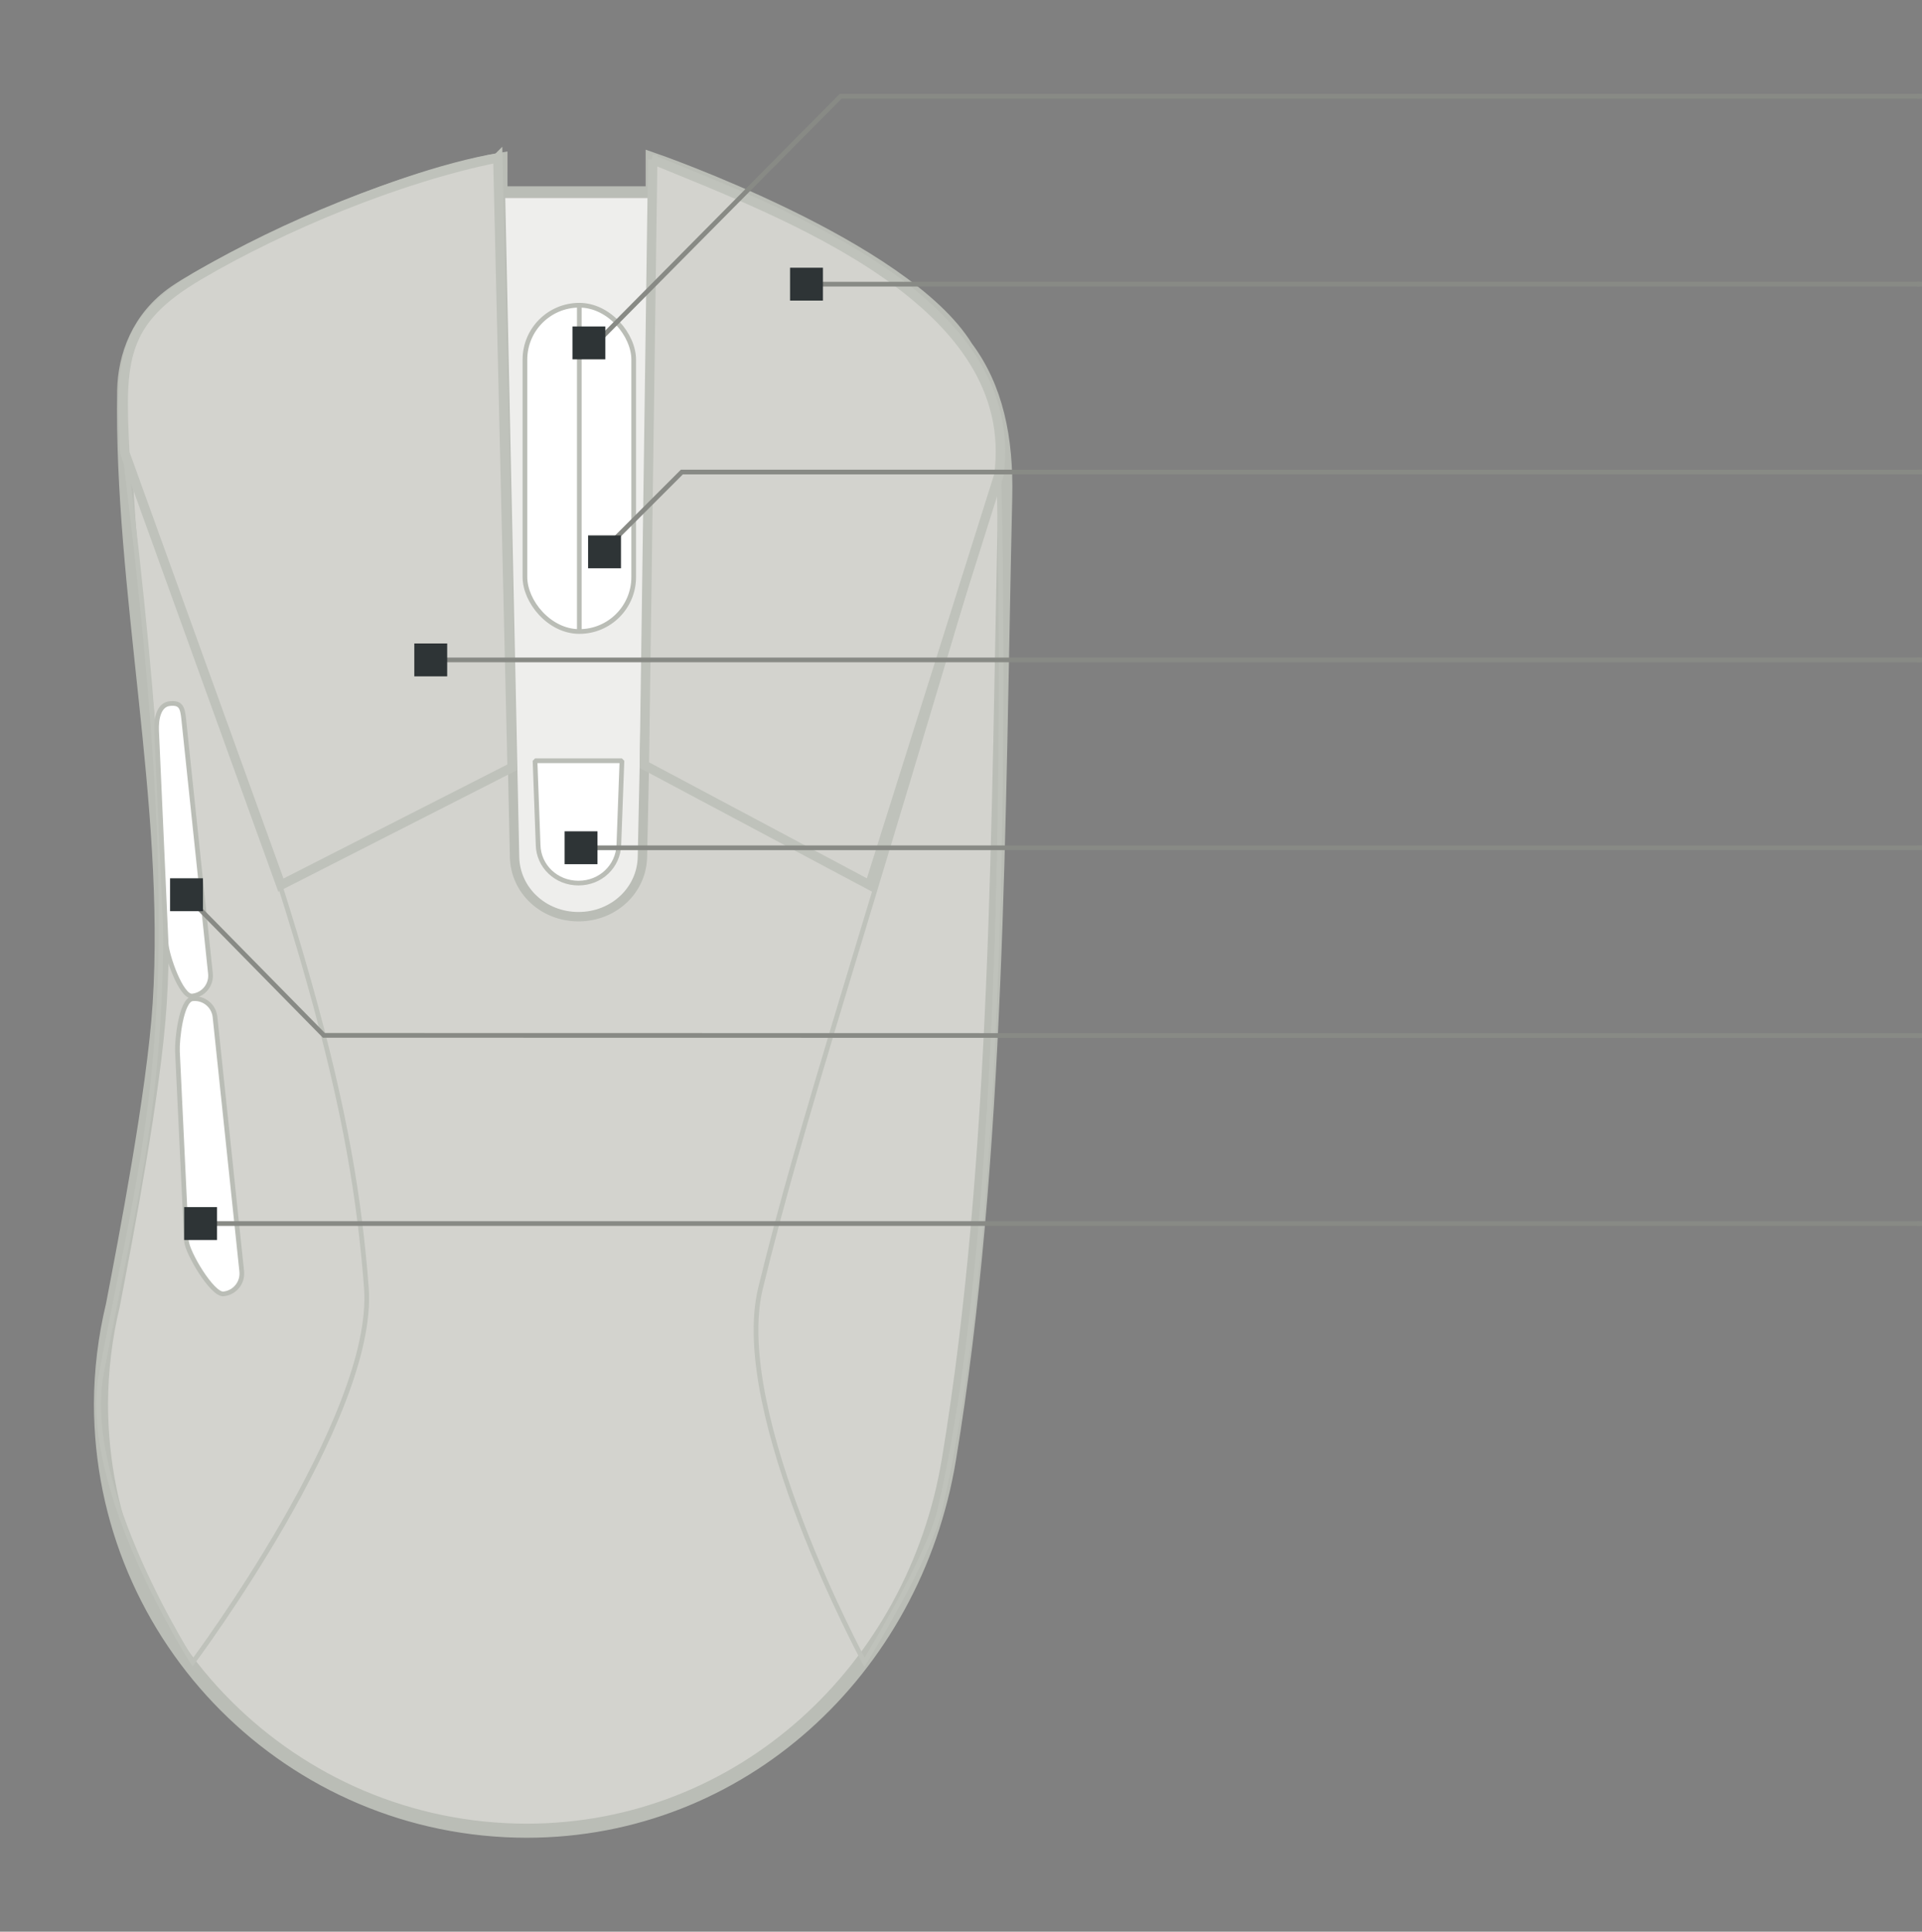 <?xml version="1.0" encoding="UTF-8" standalone="no"?>
<!-- Created with Inkscape (http://www.inkscape.org/) -->

<svg
        xmlns:dc="http://purl.org/dc/elements/1.1/"
        xmlns:cc="http://creativecommons.org/ns#"
        xmlns:rdf="http://www.w3.org/1999/02/22-rdf-syntax-ns#"
        xmlns:svg="http://www.w3.org/2000/svg"
        xmlns="http://www.w3.org/2000/svg"
        xmlns:sodipodi="http://sodipodi.sourceforge.net/DTD/sodipodi-0.dtd"
        xmlns:inkscape="http://www.inkscape.org/namespaces/inkscape"
        width="409.208"
        height="411.271"
        viewBox="0 0 409.208 411.271"
        version="1.1"
        id="svg8"
        inkscape:version="0.92.5 (2060ec1f9f, 2020-09-24)"
        sodipodi:docname="logitech-g403.svg"
        inkscape:export-filename="logitech-mx-vertical.png"
        inkscape:export-xdpi="96"
        inkscape:export-ydpi="96">
    <rect x="0" y="0" width="409.208" height="411.271" fill="#808080" stroke="none"/>
    <defs
            id="defs2" />
    <sodipodi:namedview
            id="base"
            pagecolor="#ffffff"
            bordercolor="#666666"
            borderopacity="1.0"
            inkscape:pageopacity="0.0"
            inkscape:pageshadow="2"
            inkscape:zoom="1.42"
            inkscape:cx="223.25242"
            inkscape:cy="156.77583"
            inkscape:document-units="px"
            inkscape:current-layer="LEDs"
            inkscape:document-rotation="0"
            showgrid="false"
            units="px"
            borderlayer="true"
            inkscape:showpageshadow="false"
            inkscape:pagecheckerboard="false"
            showguides="true"
            inkscape:window-width="2560"
            inkscape:window-height="1412"
            inkscape:window-x="0"
            inkscape:window-y="0"
            inkscape:window-maximized="1"
            fit-margin-top="20"
            fit-margin-left="20"
            fit-margin-bottom="20"
            fit-margin-right="0">
        <inkscape:grid
                type="xygrid"
                id="grid956"
                originx="-68.792"
                originy="1.277" />
    </sodipodi:namedview>
    <g
            inkscape:groupmode="layer"
            id="Device"
            inkscape:label="Device"
            transform="translate(-68.792,-390.006)">
        <path
                inkscape:connector-curvature="0"
                style="color:#000000;overflow:visible;opacity:1;vector-effect:none;fill:#d3d3ce;fill-opacity:1;stroke:#babdb6;stroke-width:3;stroke-linecap:butt;stroke-linejoin:miter;stroke-miterlimit:4;stroke-dasharray:none;stroke-dashoffset:0;stroke-opacity:1;marker:none;marker-start:none;marker-mid:none;marker-end:none;paint-order:normal"
                d="m 175.345,424.021 c -24.661,4.082 -60.181,22.019 -69.185,28.185 -7.933,5.432 -10.801,13.702 -10.925,20.945 -0.724,42.301 10.273,88.048 7.561,130.503 -1.21,18.944 -7.437,51.012 -9.97,64.242 -1.651,6.853 -2.501,13.875 -2.535,20.925 2.7e-4,50.234 40.61,90.956 90.706,90.957 45.469,-0.05 82.396,-34.07 89.827,-79.053 10.661,-64.533 10.426,-136.397 11.985,-204.916 0.285,-12.509 -1.943,-23.293 -8.324,-31.803 -13.261,-21.571 -66.731,-40.029 -66.731,-40.029 v 7.191 h -32.411 z"
                id="path870"
                sodipodi:nodetypes="cssscccssccccc" />
        <path
                style="color:#000000;overflow:visible;opacity:1;vector-effect:none;fill:#eeeeec;fill-opacity:1;stroke:#babdb6;stroke-width:2;stroke-linecap:butt;stroke-linejoin:bevel;stroke-miterlimit:4;stroke-dasharray:none;stroke-dashoffset:0;stroke-opacity:1;marker:none;marker-start:none;marker-mid:none;marker-end:none;paint-order:normal"
                d="m 208.568,431.167 -3,141.314 c -0.149,7.029 -6.071,12.691 -13.611,12.691 -7.541,0 -13.462,-5.662 -13.611,-12.691 l -3,-141.314 z"
                id="rect913"
                inkscape:connector-curvature="0"
                sodipodi:nodetypes="cssscc" />
        <path
                sodipodi:nodetypes="cscsc"
                inkscape:connector-curvature="0"
                id="path950"
                d="m 95.373,486.434 c 38.955,101.121 48.667,140.671 51.423,177.844 2.036,27.474 -36.962,79.629 -36.962,79.629 0,0 -24.034,-37.16 -19.464,-61.451 10.259,-54.532 19.996,-75.996 5.003,-196.022 z"
                style="color:#000000;overflow:visible;opacity:1;vector-effect:none;fill:none;fill-opacity:1;stroke:#bfc2bb;stroke-width:1;stroke-linecap:square;stroke-linejoin:miter;stroke-miterlimit:4;stroke-dasharray:none;stroke-dashoffset:0;stroke-opacity:1;marker:none;marker-start:none;marker-mid:none;marker-end:none;paint-order:normal" />
        <path
                style="color:#000000;overflow:visible;opacity:1;vector-effect:none;fill:#ffffff;fill-opacity:1;stroke:#babdb6;stroke-width:1;stroke-linecap:butt;stroke-linejoin:bevel;stroke-miterlimit:4;stroke-dasharray:none;stroke-dashoffset:0;stroke-opacity:1;marker:none;marker-start:none;marker-mid:none;marker-end:none;paint-order:normal"
                d="m 104.936,539.808 c 2.402,-0.252 2.718,0.905 2.97,3.307 l 5.692,54.168 c 0.252,2.402 -1.478,4.539 -3.88,4.791 -2.402,0.252 -5.449,-8.754 -5.557,-11.166 l -2.03,-45.313 c -0.108,-2.413 0.403,-5.533 2.805,-5.786 z"
                id="button4"
                inkscape:connector-curvature="0"
                sodipodi:nodetypes="sssssss"
                inkscape:label="#rect921" />
        <path
                sodipodi:nodetypes="sssssss"
                inkscape:connector-curvature="0"
                id="button3"
                d="m 109.778,602.649 c 2.402,-0.252 4.539,1.478 4.791,3.88 l 5.692,54.168 c 0.252,2.402 -1.478,4.539 -3.88,4.791 -2.402,0.252 -7.778,-8.877 -7.892,-11.289 l -1.918,-40.363 c -0.115,-2.412 0.806,-10.935 3.208,-11.187 z"
                style="color:#000000;overflow:visible;opacity:1;vector-effect:none;fill:#ffffff;fill-opacity:1;stroke:#babdb6;stroke-width:1;stroke-linecap:butt;stroke-linejoin:bevel;stroke-miterlimit:4;stroke-dasharray:none;stroke-dashoffset:0;stroke-opacity:1;marker:none;marker-start:none;marker-mid:none;marker-end:none;paint-order:normal"
                inkscape:label="#path924" />
        <rect
                style="color:#000000;overflow:visible;opacity:1;vector-effect:none;fill:#ffffff;fill-opacity:1;stroke:#babdb6;stroke-width:1;stroke-linecap:butt;stroke-linejoin:bevel;stroke-miterlimit:4;stroke-dasharray:none;stroke-dashoffset:0;stroke-opacity:1;marker:none;marker-start:none;marker-mid:none;marker-end:none;paint-order:normal"
                id="button2"
                width="23.156"
                height="69.468"
                x="180.554"
                y="454.991"
                rx="11.578"
                ry="11.578"
                inkscape:label="#rect932" />
        <path
                sodipodi:nodetypes="cssscc"
                inkscape:connector-curvature="0"
                id="button5"
                d="m 201.207,551.976 -0.657,17.929 c -0.165,4.496 -3.833,8.12 -8.594,8.12 -4.761,0 -8.5,-3.623 -8.594,-8.12 l -0.657,-17.929 z"
                style="color:#000000;overflow:visible;opacity:1;vector-effect:none;fill:#ffffff;fill-opacity:1;stroke:#babdb6;stroke-width:1;stroke-linecap:butt;stroke-linejoin:bevel;stroke-miterlimit:4;stroke-dasharray:none;stroke-dashoffset:0;stroke-opacity:1;marker:none;marker-start:none;marker-mid:none;marker-end:none;paint-order:normal"
                inkscape:label="#path942" />
        <path
                style="color:#000000;overflow:visible;opacity:1;vector-effect:none;fill:none;fill-opacity:1;stroke:#bfc2bb;stroke-width:1;stroke-linecap:square;stroke-linejoin:miter;stroke-miterlimit:4;stroke-dasharray:none;stroke-dashoffset:0;stroke-opacity:1;marker:none;marker-start:none;marker-mid:none;marker-end:none;paint-order:normal"
                d="m 281.457,491.146 c -30.158,102.598 -42.114,137.634 -50.744,173.132 -6.508,26.77 22.137,79.629 22.137,79.629 0,0 13.59,-21.972 16.075,-32.607 16.804,-71.924 12.533,-220.154 12.533,-220.154 z"
                id="path946"
                inkscape:connector-curvature="0"
                sodipodi:nodetypes="cscsc" />
        <path
                style="color:#000000;overflow:visible;opacity:1;vector-effect:none;fill:#d3d3ce;fill-opacity:1;stroke:#bfc2bb;stroke-width:2;stroke-linecap:square;stroke-linejoin:miter;stroke-miterlimit:4;stroke-dasharray:none;stroke-dashoffset:0;stroke-opacity:1;marker:none;marker-start:none;marker-mid:none;marker-end:none;paint-order:normal"
                d="m 207.756,423.976 -1.775,128.931 47.968,25.546 27.508,-87.307 c 4.865,-36.683 -44.672,-55.304 -73.702,-67.17 z"
                id="button1"
                inkscape:connector-curvature="0"
                sodipodi:nodetypes="ccccc"
                inkscape:label="#path944" />
        <path
                sodipodi:nodetypes="ccccsc"
                inkscape:connector-curvature="0"
                id="button0"
                d="m 174.785,423.61 3.038,129.768 -49.232,25.075 -33.218,-92.019 c -1.039,-19.853 -0.82,-28.06 15.888,-37.875 17.535,-10.301 42.483,-20.756 63.524,-24.949 z"
                style="color:#000000;overflow:visible;opacity:1;vector-effect:none;fill:#d3d3ce;fill-opacity:1;stroke:#bfc2bb;stroke-width:2;stroke-linecap:square;stroke-linejoin:miter;stroke-miterlimit:4;stroke-dasharray:none;stroke-dashoffset:0;stroke-opacity:1;marker:none;marker-start:none;marker-mid:none;marker-end:none;paint-order:normal"
                inkscape:label="#path948" />
        <path
                style="fill:#babdb6;fill-opacity:1;stroke:#babdb6;stroke-width:1px;stroke-linecap:butt;stroke-linejoin:miter;stroke-opacity:1"
                d="m 192.132,454.618 c 0,70.18 0,70.18 0,70.18"
                id="led1"
                inkscape:connector-curvature="0"
                inkscape:label="#path42" />
    </g>
    <g
            inkscape:groupmode="layer"
            id="Buttons"
            inkscape:label="Buttons"
            style="display:inline"
            transform="translate(-68.792,9.994)">
        <g
                id="button1-path"
                inkscape:label="#g131">
            <path
                    sodipodi:nodetypes="cc"
                    style="color:#000000;overflow:visible;opacity:1;vector-effect:none;fill:none;fill-opacity:1;stroke:#888a85;stroke-width:1;stroke-linecap:square;stroke-linejoin:miter;stroke-miterlimit:4;stroke-dasharray:none;stroke-dashoffset:0;stroke-opacity:1;marker:none;marker-start:none;marker-mid:none;marker-end:none;paint-order:normal"
                    d="M 242.948,50.506 H 477"
                    id="path958"
                    inkscape:connector-curvature="0" />
            <rect
                    style="color:#000000;overflow:visible;opacity:1;vector-effect:none;fill:#2e3436;fill-opacity:1;stroke:none;stroke-width:2;stroke-linecap:square;stroke-linejoin:miter;stroke-miterlimit:4;stroke-dasharray:none;stroke-dashoffset:0;stroke-opacity:1;marker:none;marker-start:none;marker-mid:none;marker-end:none;paint-order:normal"
                    id="rect968"
                    width="7"
                    height="7"
                    x="237"
                    y="47.006" />
            <rect
                    inkscape:label="#rect867"
                    style="color:#000000;text-align:start;overflow:visible;vector-effect:none;fill:#888a85;fill-opacity:1;stroke:none;stroke-linecap:round"
                    id="button1-leader"
                    width="1"
                    height="1"
                    x="477"
                    y="50.006" />
        </g>
        <g
                id="button0-path"
                inkscape:label="#g141">
            <path
                    sodipodi:nodetypes="cc"
                    inkscape:connector-curvature="0"
                    id="path960"
                    d="M 477,130.506 H 161.344"
                    style="color:#000000;overflow:visible;opacity:1;vector-effect:none;fill:none;fill-opacity:1;stroke:#888a85;stroke-width:1;stroke-linecap:square;stroke-linejoin:miter;stroke-miterlimit:4;stroke-dasharray:none;stroke-dashoffset:0;stroke-opacity:1;marker:none;marker-start:none;marker-mid:none;marker-end:none;paint-order:normal" />
            <rect
                    y="127.006"
                    x="157"
                    height="7"
                    width="7"
                    id="rect970"
                    style="color:#000000;overflow:visible;opacity:1;vector-effect:none;fill:#2e3436;fill-opacity:1;stroke:none;stroke-width:2;stroke-linecap:square;stroke-linejoin:miter;stroke-miterlimit:4;stroke-dasharray:none;stroke-dashoffset:0;stroke-opacity:1;marker:none;marker-start:none;marker-mid:none;marker-end:none;paint-order:normal" />
            <rect
                    inkscape:label="#rect871"
                    style="color:#000000;text-align:start;overflow:visible;vector-effect:none;fill:#888a85;fill-opacity:1;stroke:none;stroke-linecap:round"
                    id="button0-leader"
                    width="1"
                    height="1"
                    x="477"
                    y="130.006" />
        </g>
        <g
                id="button4-path"
                inkscape:label="#g151">
            <path
                    sodipodi:nodetypes="ccc"
                    inkscape:connector-curvature="0"
                    id="path964"
                    d="M 109.312,181.514 137.748,210.443 477,210.506"
                    style="color:#000000;overflow:visible;opacity:1;vector-effect:none;fill:none;fill-opacity:1;stroke:#888a85;stroke-width:1;stroke-linecap:square;stroke-linejoin:miter;stroke-miterlimit:4;stroke-dasharray:none;stroke-dashoffset:0;stroke-opacity:1;marker:none;marker-start:none;marker-mid:none;marker-end:none;paint-order:normal" />
            <rect
                    inkscape:label="#rect875"
                    style="color:#000000;text-align:start;overflow:visible;vector-effect:none;fill:#888a85;fill-opacity:1;stroke:none;stroke-linecap:round"
                    id="button4-leader"
                    width="1"
                    height="1"
                    x="477"
                    y="210.006" />
            <rect
                    y="177"
                    x="105"
                    height="7"
                    width="7"
                    id="rect974"
                    style="color:#000000;overflow:visible;opacity:1;vector-effect:none;fill:#2e3436;fill-opacity:1;stroke:none;stroke-width:2;stroke-linecap:square;stroke-linejoin:miter;stroke-miterlimit:4;stroke-dasharray:none;stroke-dashoffset:0;stroke-opacity:1;marker:none;marker-start:none;marker-mid:none;marker-end:none;paint-order:normal" />
        </g>
        <g
                id="button2-path"
                inkscape:label="#g136">
            <rect
                    inkscape:label="#rect869"
                    y="90.006"
                    x="477"
                    height="1"
                    width="1"
                    id="button2-leader"
                    style="color:#000000;text-align:start;overflow:visible;vector-effect:none;fill:#888a85;fill-opacity:1;stroke:none;stroke-linecap:round" />
            <path
                    style="color:#000000;overflow:visible;opacity:1;vector-effect:none;fill:none;fill-opacity:1;stroke:#888a85;stroke-width:1;stroke-linecap:square;stroke-linejoin:miter;stroke-miterlimit:4;stroke-dasharray:none;stroke-dashoffset:0;stroke-opacity:1;marker:none;marker-start:none;marker-mid:none;marker-end:none;paint-order:normal"
                    d="m 195.979,108.491 17.986,-17.986 H 477"
                    id="path908"
                    inkscape:connector-curvature="0"
                    sodipodi:nodetypes="ccc" />
            <rect
                    style="color:#000000;overflow:visible;opacity:1;vector-effect:none;fill:#2e3436;fill-opacity:1;stroke:none;stroke-width:2;stroke-linecap:square;stroke-linejoin:miter;stroke-miterlimit:4;stroke-dasharray:none;stroke-dashoffset:0;stroke-opacity:1;marker:none;marker-start:none;marker-mid:none;marker-end:none;paint-order:normal"
                    id="rect910"
                    width="7"
                    height="7"
                    x="194"
                    y="104" />
        </g>
        <g
                id="button3-path"
                inkscape:label="#g156">
            <path
                    sodipodi:nodetypes="cc"
                    style="color:#000000;overflow:visible;opacity:1;vector-effect:none;fill:none;fill-opacity:1;stroke:#888a85;stroke-width:1;stroke-linecap:square;stroke-linejoin:miter;stroke-miterlimit:4;stroke-dasharray:none;stroke-dashoffset:0;stroke-opacity:1;marker:none;marker-start:none;marker-mid:none;marker-end:none;paint-order:normal"
                    d="M 114.178,250.506 H 477"
                    id="path966"
                    inkscape:connector-curvature="0" />
            <rect
                    style="color:#000000;overflow:visible;opacity:1;vector-effect:none;fill:#2e3436;fill-opacity:1;stroke:none;stroke-width:2;stroke-linecap:square;stroke-linejoin:miter;stroke-miterlimit:4;stroke-dasharray:none;stroke-dashoffset:0;stroke-opacity:1;marker:none;marker-start:none;marker-mid:none;marker-end:none;paint-order:normal"
                    id="rect976"
                    width="7"
                    height="7"
                    x="108"
                    y="247.006" />
            <rect
                    y="250.006"
                    x="477"
                    height="1"
                    width="1"
                    id="button3-leader"
                    style="color:#000000;text-align:start;overflow:visible;vector-effect:none;fill:#888a85;fill-opacity:1;stroke:none;stroke-linecap:round"
                    inkscape:label="#rect875" />
        </g>
        <g
                id="button5-path"
                inkscape:label="#g146">
            <path
                    style="color:#000000;overflow:visible;opacity:1;vector-effect:none;fill:none;fill-opacity:1;stroke:#888a85;stroke-width:1;stroke-linecap:square;stroke-linejoin:miter;stroke-miterlimit:4;stroke-dasharray:none;stroke-dashoffset:0;stroke-opacity:1;marker:none;marker-start:none;marker-mid:none;marker-end:none;paint-order:normal"
                    d="M 476.551,170.506 H 193.344"
                    id="path51"
                    inkscape:connector-curvature="0"
                    sodipodi:nodetypes="cc" />
            <rect
                    style="color:#000000;overflow:visible;opacity:1;vector-effect:none;fill:#2e3436;fill-opacity:1;stroke:none;stroke-width:2;stroke-linecap:square;stroke-linejoin:miter;stroke-miterlimit:4;stroke-dasharray:none;stroke-dashoffset:0;stroke-opacity:1;marker:none;marker-start:none;marker-mid:none;marker-end:none;paint-order:normal"
                    id="rect53"
                    width="7"
                    height="7"
                    x="189"
                    y="167" />
            <rect
                    y="170"
                    x="477"
                    height="1"
                    width="1"
                    id="button5-leader"
                    style="color:#000000;text-align:start;overflow:visible;vector-effect:none;fill:#888a85;fill-opacity:1;stroke:none;stroke-linecap:round"
                    inkscape:label="#rect871" />
        </g>
    </g>
    <g
            inkscape:groupmode="layer"
            id="LEDs"
            inkscape:label="LEDs"
            style="display:inline"
            transform="translate(-68.792,9.994)">
        <g
                id="led1-path"
                inkscape:label="#g126">
            <path
                    sodipodi:nodetypes="ccc"
                    style="color:#000000;display:inline;overflow:visible;opacity:1;vector-effect:none;fill:none;fill-opacity:1;stroke:#888a85;stroke-width:1;stroke-linecap:square;stroke-linejoin:miter;stroke-miterlimit:4;stroke-dasharray:none;stroke-dashoffset:0;stroke-opacity:1;marker:none;marker-start:none;marker-mid:none;marker-end:none;paint-order:normal"
                    d="M 476.997,10.506 H 247.773 l -51.037,51.504"
                    id="path4525"
                    inkscape:connector-curvature="0" />
            <rect
                    style="color:#000000;text-align:start;display:inline;overflow:visible;vector-effect:none;fill:#888a85;fill-opacity:1;stroke:none;stroke-linecap:round"
                    id="led1-leader"
                    width="1"
                    height="1"
                    x="477"
                    y="10.006"
                    inkscape:label="#rect881" />
            <rect
                    style="color:#000000;display:inline;overflow:visible;opacity:1;vector-effect:none;fill:#2e3436;fill-opacity:1;stroke:none;stroke-width:2;stroke-linecap:square;stroke-linejoin:miter;stroke-miterlimit:4;stroke-dasharray:none;stroke-dashoffset:0;stroke-opacity:1;marker:none;marker-start:none;marker-mid:none;marker-end:none;paint-order:normal"
                    id="rect4544"
                    width="7"
                    height="7"
                    x="190.673"
                    y="59.514" />
        </g>
    </g>
</svg>